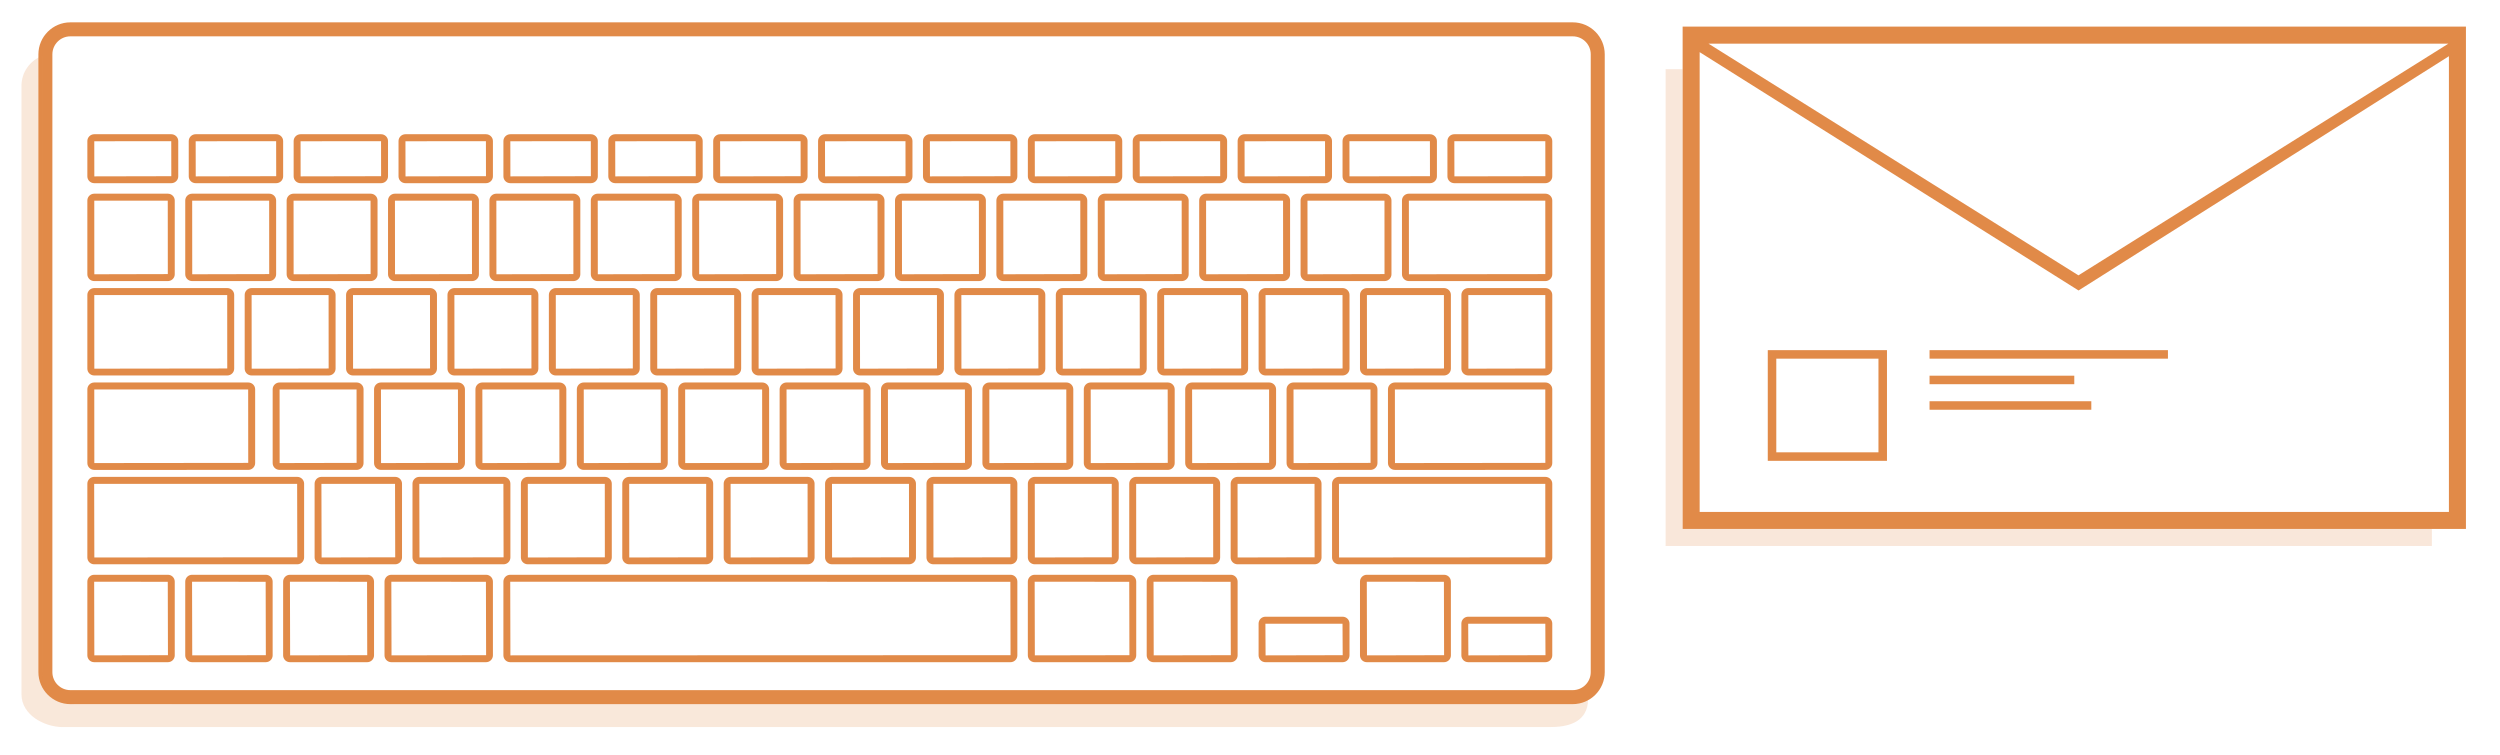 <?xml version="1.0" encoding="utf-8"?>
<!-- Generator: Adobe Illustrator 15.0.0, SVG Export Plug-In . SVG Version: 6.00 Build 0)  -->
<!DOCTYPE svg PUBLIC "-//W3C//DTD SVG 1.1//EN" "http://www.w3.org/Graphics/SVG/1.1/DTD/svg11.dtd">
<svg version="1.1" id="contacts" xmlns="http://www.w3.org/2000/svg" xmlns:xlink="http://www.w3.org/1999/xlink" x="0px" y="0px"
	 width="293.625px" height="88.625px" viewBox="0 0 293.625 88.625" enable-background="new 0 0 293.625 88.625"
	 xml:space="preserve">
<g>
	<g>
		<g>
			<path fill="#E18A48" d="M188.477,6.38v72.565c0,2.07-1.687,3.756-3.756,3.756H8.265c-2.07,0-3.755-1.686-3.755-3.756V6.381
				c0-2.07,1.685-3.756,3.755-3.756h176.456C186.791,2.626,188.477,4.31,188.477,6.38z M6.152,78.945
				c0,1.166,0.947,2.111,2.112,2.111h176.457c1.166,0,2.111-0.945,2.111-2.111V6.38c0-1.164-0.945-2.111-2.111-2.111L8.264,4.268
				c-1.165,0-2.112,0.949-2.112,2.113V78.945z"/>
		</g>
	</g>
</g>
<g>
	<g>
		<path fill="#E18A48" d="M119.488,68.309v8.664c0,0.441-0.358,0.801-0.801,0.801H59.926c-0.441,0-0.802-0.356-0.802-0.801v-8.664
			c0-0.439,0.359-0.802,0.802-0.802h58.763C119.13,67.507,119.488,67.866,119.488,68.309z M59.926,68.328l0.021,8.645l58.741-0.021
			l-0.021-8.623L59.926,68.328L59.926,68.328z"/>
	</g>
</g>
<g>
	<g>
		<path fill="#E18A48" d="M20.524,68.309v8.664c0,0.441-0.359,0.801-0.801,0.801H11.06c-0.441,0-0.801-0.356-0.801-0.801v-8.664
			c0-0.439,0.358-0.802,0.801-0.802h8.664C20.165,67.507,20.524,67.866,20.524,68.309z M11.06,68.328l0.02,8.645l8.646-0.021
			l-0.021-8.623L11.06,68.328L11.06,68.328z"/>
	</g>
</g>
<g>
	<g>
		<path fill="#E18A48" d="M35.718,56.809v8.668c0,0.439-0.359,0.799-0.801,0.799H11.06c-0.441,0-0.801-0.356-0.801-0.799v-8.668
			c0-0.438,0.358-0.801,0.801-0.801h23.856C35.358,56.008,35.718,56.368,35.718,56.809z M11.06,56.83l0.02,8.646l23.838-0.021
			l-0.02-8.623L11.06,56.83L11.06,56.83z"/>
	</g>
</g>
<g>
	<g>
		<path fill="#E18A48" d="M32.022,68.309v8.664c0,0.441-0.359,0.801-0.801,0.801h-8.664c-0.441,0-0.801-0.356-0.801-0.801v-8.664
			c0-0.439,0.359-0.802,0.801-0.802h8.664C31.663,67.507,32.022,67.866,32.022,68.309z M22.557,68.328l0.021,8.645l8.645-0.021
			l-0.021-8.623L22.557,68.328L22.557,68.328z"/>
	</g>
</g>
<g>
	<g>
		<path fill="#E18A48" d="M47.217,56.809v8.668c0,0.439-0.359,0.799-0.801,0.799h-8.665c-0.441,0-0.801-0.356-0.801-0.799v-8.668
			c0-0.438,0.359-0.801,0.801-0.801h8.665C46.856,56.008,47.217,56.368,47.217,56.809z M37.751,56.83l0.021,8.646l8.646-0.021
			l-0.021-8.623L37.751,56.83L37.751,56.83z"/>
	</g>
</g>
<g>
	<g>
		<path fill="#E18A48" d="M71.854,56.809v8.668c0,0.439-0.365,0.799-0.814,0.799h-9.048c-0.449,0-0.814-0.356-0.814-0.799v-8.668
			c0-0.438,0.365-0.801,0.814-0.801h9.048C71.489,56.008,71.854,56.368,71.854,56.809z M61.992,56.83l0.007,8.646l9.041-0.021
			l-0.007-8.623L61.992,56.83L61.992,56.83z"/>
	</g>
</g>
<g>
	<g>
		<path fill="#E18A48" d="M83.763,56.809v8.668c0,0.439-0.365,0.799-0.814,0.799H73.9c-0.448,0-0.814-0.356-0.814-0.799v-8.668
			c0-0.438,0.366-0.801,0.814-0.801h9.048C83.397,56.008,83.763,56.368,83.763,56.809z M73.9,56.83l0.007,8.646l9.041-0.021
			l-0.007-8.623L73.9,56.83L73.9,56.83z"/>
	</g>
</g>
<g>
	<g>
		<path fill="#E18A48" d="M95.672,56.809v8.668c0,0.439-0.364,0.799-0.814,0.799H85.81c-0.448,0-0.813-0.356-0.813-0.799v-8.668
			c0-0.438,0.365-0.801,0.813-0.801h9.048C95.307,56.008,95.672,56.368,95.672,56.809z M85.809,56.83l0.008,8.646l9.04-0.021
			l-0.007-8.623L85.809,56.83L85.809,56.83z"/>
	</g>
</g>
<g>
	<g>
		<path fill="#E18A48" d="M107.579,56.809v8.668c0,0.439-0.365,0.799-0.813,0.799h-9.049c-0.448,0-0.813-0.356-0.813-0.799v-8.668
			c0-0.438,0.365-0.801,0.813-0.801h9.049C107.214,56.008,107.579,56.368,107.579,56.809z M97.718,56.83l0.008,8.646l9.041-0.021
			l-0.008-8.623L97.718,56.83L97.718,56.83z"/>
	</g>
</g>
<g>
	<g>
		<path fill="#E18A48" d="M119.488,56.809v8.668c0,0.439-0.366,0.799-0.813,0.799h-9.049c-0.449,0-0.813-0.356-0.813-0.799v-8.668
			c0-0.438,0.364-0.801,0.813-0.801h9.049C119.122,56.008,119.488,56.368,119.488,56.809z M109.626,56.83l0.008,8.646l9.041-0.021
			l-0.008-8.623L109.626,56.83L109.626,56.83z"/>
	</g>
</g>
<g>
	<g>
		<path fill="#E18A48" d="M131.397,56.809v8.668c0,0.439-0.366,0.799-0.814,0.799h-9.049c-0.447,0-0.813-0.356-0.813-0.799v-8.668
			c0-0.438,0.363-0.801,0.813-0.801h9.049C131.031,56.008,131.397,56.368,131.397,56.809z M121.534,56.83l0.008,8.646l9.041-0.021
			l-0.008-8.623L121.534,56.83L121.534,56.83z"/>
	</g>
</g>
<g>
	<g>
		<path fill="#E18A48" d="M143.306,56.809v8.668c0,0.439-0.365,0.799-0.814,0.799h-9.049c-0.448,0-0.813-0.356-0.813-0.799v-8.668
			c0-0.438,0.363-0.801,0.813-0.801h9.049C142.94,56.008,143.306,56.368,143.306,56.809z M133.442,56.83l0.008,8.646l9.041-0.021
			l-0.008-8.623L133.442,56.83L133.442,56.83z"/>
	</g>
</g>
<g>
	<g>
		<path fill="#E18A48" d="M155.214,56.809v8.668c0,0.439-0.364,0.799-0.813,0.799h-9.046c-0.448,0-0.813-0.356-0.813-0.799v-8.668
			c0-0.438,0.365-0.801,0.813-0.801h9.046C154.85,56.008,155.214,56.368,155.214,56.809z M145.351,56.83l0.009,8.646l9.041-0.021
			l-0.008-8.623L145.351,56.83L145.351,56.83z"/>
	</g>
</g>
<g>
	<g>
		<path fill="#E18A48" d="M78.426,45.723v8.664c0,0.442-0.365,0.803-0.814,0.803h-9.049c-0.448,0-0.813-0.357-0.813-0.803v-8.664
			c0-0.439,0.365-0.801,0.813-0.801h9.049C78.059,44.922,78.426,45.281,78.426,45.723z M68.561,45.743l0.009,8.644l9.041-0.02
			l-0.009-8.624H68.561z"/>
	</g>
</g>
<g>
	<g>
		<path fill="#E18A48" d="M90.333,45.723v8.664c0,0.442-0.364,0.803-0.813,0.803h-9.049c-0.448,0-0.813-0.357-0.813-0.803v-8.664
			c0-0.439,0.365-0.801,0.813-0.801h9.049C89.969,44.922,90.333,45.281,90.333,45.723z M80.471,45.743l0.006,8.644l9.042-0.02
			l-0.007-8.624H80.471z"/>
	</g>
</g>
<g>
	<g>
		<path fill="#E18A48" d="M102.241,45.723v8.664c0,0.442-0.365,0.803-0.813,0.803H92.38c-0.448,0-0.813-0.357-0.813-0.803v-8.664
			c0-0.439,0.365-0.801,0.813-0.801h9.05C101.876,44.922,102.241,45.281,102.241,45.723z M92.379,45.743l0.009,8.644l9.041-0.02
			l-0.008-8.624H92.379z"/>
	</g>
</g>
<g>
	<g>
		<path fill="#E18A48" d="M114.15,45.723v8.664c0,0.442-0.366,0.803-0.813,0.803h-9.05c-0.448,0-0.813-0.357-0.813-0.803v-8.664
			c0-0.439,0.365-0.801,0.813-0.801h9.05C113.784,44.922,114.15,45.281,114.15,45.723z M104.287,45.743l0.009,8.644l9.041-0.02
			l-0.008-8.624H104.287z"/>
	</g>
</g>
<g>
	<g>
		<path fill="#E18A48" d="M126.058,45.723v8.664c0,0.442-0.364,0.803-0.813,0.803h-9.048c-0.449,0-0.814-0.357-0.814-0.803v-8.664
			c0-0.439,0.365-0.801,0.814-0.801h9.048C125.693,44.922,126.058,45.281,126.058,45.723z M116.196,45.743l0.008,8.644l9.04-0.02
			l-0.007-8.624H116.196z"/>
	</g>
</g>
<g>
	<g>
		<path fill="#E18A48" d="M137.968,45.723v8.664c0,0.442-0.367,0.803-0.813,0.803h-9.049c-0.449,0-0.813-0.357-0.813-0.803v-8.664
			c0-0.439,0.364-0.801,0.813-0.801h9.049C137.601,44.922,137.968,45.281,137.968,45.723z M128.104,45.743l0.008,8.644l9.041-0.02
			l-0.008-8.624H128.104z"/>
	</g>
</g>
<g>
	<g>
		<path fill="#E18A48" d="M149.876,45.723v8.664c0,0.442-0.364,0.803-0.813,0.803h-9.048c-0.447,0-0.813-0.357-0.813-0.803v-8.664
			c0-0.439,0.364-0.801,0.813-0.801h9.048C149.512,44.922,149.876,45.281,149.876,45.723z M140.013,45.743l0.008,8.644l9.04-0.02
			l-0.006-8.624H140.013z"/>
	</g>
</g>
<g>
	<g>
		<path fill="#E18A48" d="M161.783,45.723v8.664c0,0.442-0.364,0.803-0.813,0.803h-9.049c-0.447,0-0.813-0.357-0.813-0.803v-8.664
			c0-0.439,0.365-0.801,0.813-0.801h9.049C161.419,44.922,161.783,45.281,161.783,45.723z M151.923,45.743l0.009,8.644l9.039-0.02
			l-0.007-8.624H151.923z"/>
	</g>
</g>
<g>
	<g>
		<path fill="#E18A48" d="M182.314,45.723v8.664c0,0.442-0.364,0.803-0.813,0.803H163.83c-0.448,0-0.813-0.357-0.813-0.803v-8.664
			c0-0.439,0.363-0.801,0.813-0.801h17.671C181.95,44.922,182.314,45.281,182.314,45.723z M163.83,45.743l0.009,8.644l17.662-0.02
			l-0.007-8.624H163.83z"/>
	</g>
</g>
<g>
	<g>
		<path fill="#E18A48" d="M98.956,34.635V43.3c0,0.441-0.365,0.8-0.813,0.8h-9.05c-0.447,0-0.813-0.357-0.813-0.8v-8.665
			c0-0.441,0.365-0.801,0.813-0.801h9.05C98.591,33.834,98.956,34.193,98.956,34.635z M89.094,34.656l0.006,8.645l9.042-0.021
			l-0.008-8.623L89.094,34.656L89.094,34.656z"/>
	</g>
</g>
<g>
	<g>
		<path fill="#E18A48" d="M110.864,34.634V43.3c0,0.441-0.365,0.8-0.814,0.8h-9.047c-0.449,0-0.813-0.357-0.813-0.8v-8.665
			c0-0.441,0.364-0.801,0.813-0.801h9.047C110.499,33.833,110.864,34.193,110.864,34.634z M101.003,34.656l0.008,8.645l9.039-0.021
			l-0.006-8.623L101.003,34.656L101.003,34.656z"/>
	</g>
</g>
<g>
	<g>
		<path fill="#E18A48" d="M122.772,34.634V43.3c0,0.441-0.364,0.8-0.813,0.8h-9.05c-0.448,0-0.813-0.358-0.813-0.8v-8.666
			c0-0.441,0.365-0.801,0.813-0.801h9.049C122.408,33.833,122.772,34.193,122.772,34.634z M112.911,34.656l0.008,8.645l9.041-0.021
			l-0.008-8.623L112.911,34.656L112.911,34.656z"/>
	</g>
</g>
<g>
	<g>
		<path fill="#E18A48" d="M134.681,34.634V43.3c0,0.441-0.364,0.8-0.813,0.8h-9.049c-0.448,0-0.813-0.358-0.813-0.8v-8.666
			c0-0.441,0.364-0.801,0.813-0.801h9.049C134.316,33.833,134.681,34.193,134.681,34.634z M124.819,34.656l0.008,8.645l9.041-0.021
			l-0.008-8.623L124.819,34.656L124.819,34.656z"/>
	</g>
</g>
<g>
	<g>
		<path fill="#E18A48" d="M146.591,34.634V43.3c0,0.441-0.365,0.8-0.813,0.8h-9.049c-0.448,0-0.813-0.358-0.813-0.8v-8.666
			c0-0.441,0.364-0.801,0.813-0.801h9.049C146.226,33.833,146.591,34.193,146.591,34.634z M136.728,34.656l0.008,8.645l9.041-0.021
			l-0.008-8.623L136.728,34.656L136.728,34.656z"/>
	</g>
</g>
<g>
	<g>
		<path fill="#E18A48" d="M158.499,34.634V43.3c0,0.441-0.365,0.8-0.813,0.8h-9.049c-0.447,0-0.813-0.358-0.813-0.8v-8.666
			c0-0.441,0.364-0.801,0.813-0.801h9.049C158.134,33.833,158.499,34.193,158.499,34.634z M148.637,34.656l0.008,8.645l9.041-0.021
			l-0.008-8.623L148.637,34.656L148.637,34.656z"/>
	</g>
</g>
<g>
	<g>
		<path fill="#E18A48" d="M170.407,34.634V43.3c0,0.441-0.365,0.8-0.813,0.8h-9.051c-0.447,0-0.813-0.358-0.813-0.8v-8.666
			c0-0.441,0.365-0.801,0.813-0.801h9.051C170.042,33.833,170.407,34.193,170.407,34.634z M160.544,34.656l0.009,8.645l9.043-0.021
			l-0.009-8.623L160.544,34.656L160.544,34.656z"/>
	</g>
</g>
<g>
	<g>
		<path fill="#E18A48" d="M182.314,34.634V43.3c0,0.441-0.364,0.8-0.813,0.8h-9.047c-0.449,0-0.813-0.358-0.813-0.8v-8.666
			c0-0.441,0.364-0.801,0.813-0.801h9.047C181.95,33.833,182.314,34.193,182.314,34.634z M172.454,34.656l0.008,8.645l9.039-0.021
			l-0.007-8.623L172.454,34.656L172.454,34.656z"/>
	</g>
</g>
<g>
	<g>
		<path fill="#E18A48" d="M39.414,34.635V43.3c0,0.441-0.365,0.8-0.814,0.8h-9.048c-0.449,0-0.814-0.357-0.814-0.8v-8.665
			c0-0.441,0.365-0.801,0.814-0.801H38.6C39.049,33.834,39.414,34.193,39.414,34.635z M29.552,34.656l0.007,8.645L38.6,43.28
			l-0.007-8.623L29.552,34.656L29.552,34.656z"/>
	</g>
</g>
<g>
	<g>
		<path fill="#E18A48" d="M27.505,34.635V43.3c0,0.441-0.365,0.8-0.813,0.8H11.073c-0.449,0-0.814-0.357-0.814-0.799v-8.666
			c0-0.441,0.365-0.801,0.814-0.801h15.618C27.139,33.834,27.505,34.193,27.505,34.635z M11.073,34.656l0.006,8.644l15.612-0.021
			l-0.007-8.623H11.073z"/>
	</g>
</g>
<g>
	<g>
		<path fill="#E18A48" d="M29.968,45.723v8.664c0,0.442-0.364,0.803-0.813,0.803H11.073c-0.449,0-0.813-0.357-0.813-0.803v-8.664
			c0-0.439,0.365-0.801,0.814-0.801h18.082C29.604,44.922,29.968,45.281,29.968,45.723z M11.073,45.743l0.006,8.644l18.076-0.02
			l-0.008-8.624H11.073z"/>
	</g>
</g>
<g>
	<g>
		<path fill="#E18A48" d="M51.322,34.635V43.3c0,0.441-0.365,0.8-0.813,0.8H41.46c-0.449,0-0.814-0.357-0.814-0.8v-8.665
			c0-0.441,0.365-0.801,0.814-0.801h9.049C50.957,33.834,51.322,34.193,51.322,34.635z M41.46,34.656l0.008,8.645l9.042-0.021
			l-0.008-8.623L41.46,34.656L41.46,34.656z"/>
	</g>
</g>
<g>
	<g>
		<path fill="#E18A48" d="M63.231,34.635V43.3c0,0.441-0.366,0.8-0.813,0.8h-9.05c-0.448,0-0.813-0.357-0.813-0.8v-8.665
			c0-0.441,0.365-0.801,0.813-0.801h9.05C62.865,33.834,63.231,34.193,63.231,34.635z M53.368,34.656l0.009,8.645l9.041-0.021
			l-0.009-8.623L53.368,34.656L53.368,34.656z"/>
	</g>
</g>
<g>
	<g>
		<path fill="#E18A48" d="M42.699,45.723v8.664c0,0.442-0.366,0.803-0.815,0.803h-9.047c-0.449,0-0.814-0.357-0.814-0.803v-8.664
			c0-0.439,0.365-0.801,0.814-0.801h9.047C42.333,44.922,42.699,45.281,42.699,45.723z M32.837,45.743l0.007,8.644l9.04-0.02
			l-0.006-8.624H32.837z"/>
	</g>
</g>
<g>
	<g>
		<path fill="#E18A48" d="M54.607,45.723v8.664c0,0.442-0.365,0.803-0.814,0.803h-9.048c-0.448,0-0.813-0.357-0.813-0.803v-8.664
			c0-0.439,0.365-0.801,0.813-0.801h9.048C54.242,44.922,54.607,45.281,54.607,45.723z M44.745,45.743l0.009,8.644l9.039-0.02
			l-0.007-8.624H44.745z"/>
	</g>
</g>
<g>
	<g>
		<path fill="#E18A48" d="M66.516,45.723v8.664c0,0.442-0.364,0.803-0.813,0.803h-9.049c-0.448,0-0.813-0.357-0.813-0.803v-8.664
			c0-0.439,0.365-0.801,0.813-0.801h9.049C66.151,44.922,66.516,45.281,66.516,45.723z M56.653,45.743l0.008,8.644l9.041-0.02
			l-0.008-8.624H56.653z"/>
	</g>
</g>
<g>
	<g>
		<path fill="#E18A48" d="M75.139,34.635V43.3c0,0.441-0.364,0.8-0.813,0.8h-9.048c-0.449,0-0.814-0.357-0.814-0.8v-8.665
			c0-0.441,0.365-0.801,0.814-0.801h9.048C74.774,33.834,75.139,34.193,75.139,34.635z M65.277,34.656l0.007,8.644l9.041-0.021
			l-0.008-8.623H65.277z"/>
	</g>
</g>
<g>
	<g>
		<path fill="#E18A48" d="M87.049,34.635V43.3c0,0.441-0.365,0.8-0.814,0.8h-9.047c-0.449,0-0.815-0.357-0.815-0.8v-8.665
			c0-0.441,0.366-0.801,0.815-0.801h9.047C86.682,33.834,87.049,34.193,87.049,34.635z M77.186,34.656l0.007,8.645l9.041-0.021
			l-0.007-8.623L77.186,34.656L77.186,34.656z"/>
	</g>
</g>
<g>
	<g>
		<path fill="#E18A48" d="M80.067,23.547v8.666c0,0.441-0.365,0.801-0.813,0.801h-9.05c-0.448,0-0.813-0.358-0.813-0.801v-8.666
			c0-0.44,0.365-0.799,0.813-0.799h9.05C79.702,22.748,80.067,23.105,80.067,23.547z M70.204,23.568l0.009,8.645l9.041-0.021
			l-0.009-8.623L70.204,23.568L70.204,23.568z"/>
	</g>
</g>
<g>
	<g>
		<path fill="#E18A48" d="M91.975,23.547v8.666c0,0.441-0.364,0.801-0.813,0.801h-9.048c-0.449,0-0.814-0.358-0.814-0.801v-8.666
			c0-0.44,0.365-0.799,0.814-0.799h9.048C91.61,22.748,91.975,23.105,91.975,23.547z M82.113,23.568l0.007,8.645l9.041-0.021
			l-0.007-8.623L82.113,23.568L82.113,23.568z"/>
	</g>
</g>
<g>
	<g>
		<path fill="#E18A48" d="M103.884,23.547v8.666c0,0.441-0.365,0.801-0.813,0.801h-9.048c-0.448,0-0.813-0.358-0.813-0.801v-8.666
			c0-0.44,0.365-0.799,0.813-0.799h9.048C103.519,22.748,103.884,23.105,103.884,23.547z M94.021,23.568l0.008,8.645l9.04-0.021
			l-0.006-8.623L94.021,23.568L94.021,23.568z"/>
	</g>
</g>
<g>
	<g>
		<path fill="#E18A48" d="M115.792,23.547v8.666c0,0.441-0.365,0.801-0.813,0.801h-9.048c-0.448,0-0.813-0.358-0.813-0.801v-8.666
			c0-0.44,0.365-0.799,0.813-0.799h9.048C115.427,22.748,115.792,23.105,115.792,23.547z M105.931,23.568l0.008,8.644l9.039-0.021
			l-0.008-8.623H105.931L105.931,23.568z"/>
	</g>
</g>
<g>
	<g>
		<path fill="#E18A48" d="M127.7,23.547v8.666c0,0.441-0.363,0.801-0.813,0.801h-9.049c-0.449,0-0.813-0.358-0.813-0.801v-8.666
			c0-0.44,0.363-0.799,0.813-0.799h9.049C127.337,22.748,127.7,23.105,127.7,23.547z M117.839,23.568l0.008,8.644l9.041-0.021
			l-0.008-8.623H117.839L117.839,23.568z"/>
	</g>
</g>
<g>
	<g>
		<path fill="#E18A48" d="M139.609,23.547v8.666c0,0.441-0.365,0.801-0.813,0.801h-9.049c-0.447,0-0.813-0.358-0.813-0.801v-8.666
			c0-0.44,0.365-0.799,0.813-0.799h9.049C139.244,22.748,139.609,23.105,139.609,23.547z M129.747,23.568l0.008,8.644l9.041-0.021
			l-0.008-8.623H129.747L129.747,23.568z"/>
	</g>
</g>
<g>
	<g>
		<path fill="#E18A48" d="M151.52,23.546v8.666c0,0.441-0.367,0.801-0.813,0.801h-9.049c-0.448,0-0.813-0.358-0.813-0.801v-8.666
			c0-0.44,0.363-0.799,0.813-0.799h9.049C151.152,22.748,151.52,23.105,151.52,23.546z M141.655,23.568l0.008,8.644l9.041-0.021
			l-0.009-8.623H141.655L141.655,23.568z"/>
	</g>
</g>
<g>
	<g>
		<path fill="#E18A48" d="M163.428,23.546v8.666c0,0.441-0.365,0.801-0.813,0.801h-9.05c-0.445,0-0.813-0.358-0.813-0.801v-8.666
			c0-0.44,0.365-0.799,0.813-0.799h9.05C163.063,22.748,163.428,23.105,163.428,23.546z M153.563,23.568l0.008,8.645l9.041-0.021
			l-0.006-8.623L153.563,23.568L153.563,23.568z"/>
	</g>
</g>
<g>
	<g>
		<path fill="#E18A48" d="M182.314,23.546v8.666c0,0.441-0.364,0.801-0.813,0.801h-16.026c-0.449,0-0.813-0.358-0.813-0.801v-8.666
			c0-0.44,0.363-0.799,0.813-0.799h16.026C181.95,22.748,182.314,23.105,182.314,23.546z M165.473,23.568l0.008,8.645l16.021-0.021
			l-0.007-8.623L165.473,23.568L165.473,23.568z"/>
	</g>
</g>
<g>
	<g>
		<path fill="#E18A48" d="M20.524,23.547v8.666c0,0.441-0.365,0.801-0.814,0.801h-8.637c-0.449,0-0.814-0.358-0.814-0.801v-8.666
			c0-0.44,0.365-0.799,0.814-0.799h8.637C20.159,22.748,20.524,23.105,20.524,23.547z M11.073,23.568l0.006,8.645l8.631-0.021
			l-0.006-8.623L11.073,23.568L11.073,23.568z"/>
	</g>
</g>
<g>
	<g>
		<path fill="#E18A48" d="M32.432,23.547v8.666c0,0.441-0.365,0.801-0.813,0.801h-9.048c-0.449,0-0.814-0.358-0.814-0.801v-8.666
			c0-0.44,0.365-0.799,0.814-0.799h9.048C32.067,22.748,32.432,23.105,32.432,23.547z M22.571,23.568l0.007,8.645l9.041-0.021
			l-0.007-8.623L22.571,23.568L22.571,23.568z"/>
	</g>
</g>
<g>
	<g>
		<path fill="#E18A48" d="M44.342,23.547v8.666c0,0.441-0.365,0.801-0.813,0.801H34.48c-0.449,0-0.814-0.358-0.814-0.801v-8.666
			c0-0.44,0.365-0.799,0.814-0.799h9.048C43.977,22.748,44.342,23.105,44.342,23.547z M34.479,23.568l0.007,8.645l9.041-0.021
			l-0.007-8.623L34.479,23.568L34.479,23.568z"/>
	</g>
</g>
<g>
	<g>
		<path fill="#E18A48" d="M56.25,23.547v8.666c0,0.441-0.365,0.801-0.813,0.801h-9.049c-0.449,0-0.814-0.358-0.814-0.801v-8.666
			c0-0.44,0.365-0.799,0.814-0.799h9.049C55.885,22.748,56.25,23.105,56.25,23.547z M46.387,23.568l0.008,8.645l9.041-0.021
			l-0.008-8.623L46.387,23.568L46.387,23.568z"/>
	</g>
</g>
<g>
	<g>
		<path fill="#E18A48" d="M68.159,23.547v8.666c0,0.441-0.366,0.801-0.813,0.801h-9.049c-0.449,0-0.814-0.358-0.814-0.801v-8.666
			c0-0.44,0.365-0.799,0.814-0.799h9.049C67.793,22.748,68.159,23.105,68.159,23.547z M58.297,23.568l0.008,8.645l9.041-0.021
			l-0.008-8.623L58.297,23.568L58.297,23.568z"/>
	</g>
</g>
<g>
	<g>
		<path fill="#E18A48" d="M20.935,16.566v4.148c0,0.44-0.365,0.801-0.814,0.801h-9.048c-0.449,0-0.814-0.359-0.814-0.801v-4.148
			c0-0.441,0.365-0.801,0.814-0.801h9.048C20.57,15.766,20.935,16.125,20.935,16.566z M11.073,16.588l0.006,4.127l9.042-0.02
			l-0.007-4.107H11.073z"/>
	</g>
</g>
<g>
	<g>
		<path fill="#E18A48" d="M33.255,16.566v4.148c0,0.44-0.365,0.801-0.814,0.801h-9.459c-0.449,0-0.814-0.359-0.814-0.801v-4.148
			c0-0.441,0.365-0.801,0.814-0.801h9.459C32.889,15.766,33.255,16.125,33.255,16.566z M22.981,16.588l0.007,4.127l9.452-0.02
			l-0.008-4.107H22.981z"/>
	</g>
</g>
<g>
	<g>
		<path fill="#E18A48" d="M45.573,16.566v4.148c0,0.44-0.365,0.801-0.813,0.801h-9.458c-0.449,0-0.814-0.359-0.814-0.801v-4.148
			c0-0.441,0.365-0.801,0.814-0.801h9.458C45.208,15.766,45.573,16.125,45.573,16.566z M35.301,16.588l0.007,4.127l9.452-0.02
			l-0.006-4.107H35.301z"/>
	</g>
</g>
<g>
	<g>
		<path fill="#E18A48" d="M57.893,16.566v4.148c0,0.44-0.365,0.801-0.814,0.801H47.62c-0.448,0-0.813-0.359-0.813-0.801v-4.148
			c0-0.441,0.365-0.801,0.813-0.801h9.458C57.527,15.766,57.893,16.125,57.893,16.566z M47.62,16.588l0.007,4.127l9.451-0.02
			l-0.007-4.107H47.62z"/>
	</g>
</g>
<g>
	<g>
		<path fill="#E18A48" d="M70.213,16.566v4.148c0,0.44-0.365,0.801-0.814,0.801H59.94c-0.449,0-0.814-0.359-0.814-0.801v-4.148
			c0-0.441,0.365-0.801,0.814-0.801h9.459C69.846,15.766,70.213,16.125,70.213,16.566z M59.938,16.588l0.008,4.127l9.451-0.02
			l-0.007-4.107H59.938z"/>
	</g>
</g>
<g>
	<g>
		<path fill="#E18A48" d="M82.53,16.566v4.148c0,0.44-0.365,0.801-0.813,0.801h-9.459c-0.447,0-0.813-0.359-0.813-0.801v-4.148
			c0-0.441,0.366-0.801,0.813-0.801h9.459C82.165,15.766,82.53,16.125,82.53,16.566z M72.258,16.588l0.006,4.127l9.453-0.02
			l-0.008-4.107H72.258z"/>
	</g>
</g>
<g>
	<g>
		<path fill="#E18A48" d="M94.85,16.566v4.148c0,0.44-0.364,0.801-0.813,0.801h-9.459c-0.448,0-0.813-0.359-0.813-0.801v-4.148
			c0-0.441,0.365-0.801,0.813-0.801h9.459C94.485,15.766,94.85,16.125,94.85,16.566z M84.577,16.588l0.009,4.127l9.45-0.02
			l-0.008-4.107H84.577z"/>
	</g>
</g>
<g>
	<g>
		<path fill="#E18A48" d="M107.169,16.566v4.148c0,0.44-0.365,0.801-0.813,0.801h-9.46c-0.447,0-0.813-0.359-0.813-0.801v-4.148
			c0-0.441,0.365-0.801,0.813-0.801h9.46C106.804,15.766,107.169,16.125,107.169,16.566z M96.896,16.588l0.008,4.127l9.452-0.02
			l-0.007-4.107H96.896z"/>
	</g>
</g>
<g>
	<g>
		<path fill="#E18A48" d="M119.488,16.566v4.148c0,0.44-0.366,0.801-0.813,0.801h-9.459c-0.449,0-0.813-0.359-0.813-0.801v-4.148
			c0-0.441,0.364-0.801,0.813-0.801h9.459C119.122,15.766,119.488,16.125,119.488,16.566z M109.216,16.588l0.008,4.127l9.451-0.02
			l-0.008-4.107H109.216z"/>
	</g>
</g>
<g>
	<g>
		<path fill="#E18A48" d="M131.808,16.566v4.148c0,0.44-0.365,0.801-0.814,0.801h-9.459c-0.447,0-0.813-0.359-0.813-0.801v-4.148
			c0-0.441,0.363-0.801,0.813-0.801h9.459C131.442,15.766,131.808,16.125,131.808,16.566z M121.534,16.588l0.008,4.127l9.451-0.02
			l-0.007-4.107H121.534z"/>
	</g>
</g>
<g>
	<g>
		<path fill="#E18A48" d="M144.126,16.566v4.148c0,0.44-0.365,0.801-0.813,0.801h-9.461c-0.446,0-0.813-0.359-0.813-0.801v-4.148
			c0-0.441,0.365-0.801,0.813-0.801h9.461C143.761,15.766,144.126,16.125,144.126,16.566z M133.853,16.588l0.009,4.127l9.451-0.02
			l-0.007-4.107H133.853z"/>
	</g>
</g>
<g>
	<g>
		<path fill="#E18A48" d="M156.445,16.566v4.148c0,0.44-0.365,0.801-0.813,0.801h-9.459c-0.449,0-0.813-0.359-0.813-0.801v-4.148
			c0-0.441,0.363-0.801,0.813-0.801h9.459C156.08,15.765,156.445,16.125,156.445,16.566z M146.173,16.588l0.008,4.127l9.451-0.02
			l-0.008-4.107H146.173z"/>
	</g>
</g>
<g>
	<g>
		<path fill="#E18A48" d="M168.766,16.566v4.148c0,0.44-0.365,0.801-0.813,0.801h-9.459c-0.447,0-0.813-0.359-0.813-0.801v-4.148
			c0-0.441,0.362-0.801,0.813-0.801h9.459C168.398,15.765,168.766,16.125,168.766,16.566z M158.491,16.587l0.008,4.127l9.451-0.02
			l-0.007-4.107H158.491z"/>
	</g>
</g>
<g>
	<g>
		<path fill="#E18A48" d="M182.314,16.566v4.148c0,0.44-0.364,0.801-0.813,0.801h-10.688c-0.449,0-0.813-0.359-0.813-0.801v-4.148
			c0-0.441,0.363-0.801,0.813-0.801h10.688C181.95,15.765,182.314,16.125,182.314,16.566z M170.811,16.587l0.01,4.127l10.683-0.02
			l-0.007-4.107H170.811z"/>
	</g>
</g>
<g>
	<g>
		<path fill="#E18A48" d="M182.314,56.809v8.668c0,0.439-0.364,0.799-0.813,0.799h-24.239c-0.449,0-0.813-0.356-0.813-0.799v-8.668
			c0-0.438,0.364-0.801,0.813-0.801h24.239C181.95,56.008,182.314,56.368,182.314,56.809z M157.262,56.83l0.008,8.646l24.231-0.021
			l-0.007-8.623L157.262,56.83L157.262,56.83z"/>
	</g>
</g>
<g>
	<g>
		<path fill="#E18A48" d="M59.946,56.809v8.668c0,0.439-0.358,0.799-0.801,0.799h-9.897c-0.441,0-0.801-0.356-0.801-0.799v-8.668
			c0-0.438,0.359-0.801,0.801-0.801h9.897C59.588,56.008,59.946,56.368,59.946,56.809z M49.248,56.83l0.021,8.646l9.877-0.021
			l-0.021-8.623L49.248,56.83L49.248,56.83z"/>
	</g>
</g>
<g>
	<g>
		<path fill="#E18A48" d="M43.93,68.309v8.664c0,0.441-0.358,0.801-0.799,0.801h-9.077c-0.441,0-0.8-0.356-0.8-0.801v-8.664
			c0-0.439,0.358-0.802,0.8-0.802h9.077C43.571,67.507,43.93,67.866,43.93,68.309z M34.054,68.328l0.021,8.645l9.056-0.021
			l-0.021-8.623L34.054,68.328L34.054,68.328z"/>
	</g>
</g>
<g>
	<g>
		<path fill="#E18A48" d="M57.893,68.309v8.664c0,0.441-0.359,0.801-0.801,0.801H45.963c-0.44,0-0.802-0.356-0.802-0.801v-8.664
			c0-0.439,0.36-0.802,0.802-0.802h11.129C57.533,67.507,57.893,67.866,57.893,68.309z M45.963,68.328l0.021,8.645l11.109-0.021
			l-0.021-8.623L45.963,68.328L45.963,68.328z"/>
	</g>
</g>
<g>
	<g>
		<path fill="#E18A48" d="M145.358,68.309v8.664c0,0.441-0.359,0.801-0.801,0.801h-9.075c-0.442,0-0.802-0.356-0.802-0.801v-8.664
			c0-0.439,0.358-0.802,0.802-0.802h9.075C144.999,67.507,145.358,67.866,145.358,68.309z M135.482,68.328l0.021,8.645l9.055-0.021
			l-0.021-8.623L135.482,68.328L135.482,68.328z"/>
	</g>
</g>
<g>
	<g>
		<path fill="#E18A48" d="M170.407,68.309v8.664c0,0.441-0.357,0.801-0.802,0.801h-9.074c-0.442,0-0.801-0.356-0.801-0.801v-8.664
			c0-0.439,0.356-0.802,0.801-0.802h9.074C170.05,67.507,170.407,67.866,170.407,68.309z M160.531,68.328l0.021,8.645l9.056-0.021
			l-0.021-8.623L160.531,68.328L160.531,68.328z"/>
	</g>
</g>
<g>
	<g>
		<path fill="#E18A48" d="M158.499,73.236v3.733c0,0.442-0.358,0.804-0.802,0.804h-9.075c-0.44,0-0.8-0.358-0.8-0.804v-3.733
			c0-0.442,0.357-0.803,0.8-0.803h9.075C158.141,72.436,158.499,72.793,158.499,73.236z M148.622,73.256l0.021,3.717l9.056-0.021
			l-0.021-3.695L148.622,73.256L148.622,73.256z"/>
	</g>
</g>
<g>
	<g>
		<path fill="#E18A48" d="M182.314,73.236v3.733c0,0.442-0.358,0.804-0.801,0.804h-9.074c-0.441,0-0.801-0.358-0.801-0.804v-3.733
			c0-0.442,0.356-0.803,0.801-0.803h9.074C181.956,72.436,182.314,72.793,182.314,73.236z M172.439,73.256l0.021,3.717l9.058-0.021
			l-0.021-3.695L172.439,73.256L172.439,73.256z"/>
	</g>
</g>
<g>
	<g>
		<path fill="#E18A48" d="M133.45,68.309v8.664c0,0.441-0.359,0.801-0.801,0.801H121.52c-0.441,0-0.801-0.356-0.801-0.801v-8.664
			c0-0.439,0.358-0.802,0.801-0.802h11.129C133.091,67.507,133.45,67.866,133.45,68.309z M121.521,68.328l0.021,8.645l11.108-0.021
			l-0.021-8.623L121.521,68.328L121.521,68.328z"/>
	</g>
</g>
<g opacity="0.2">
	<g>
		<path fill="#E18A48" d="M4.986,78.945V6.554C3.552,7.082,2.522,8.46,2.522,10.076v71.457c0,2.5,2.771,3.863,4.841,3.863h174.638
			c2.071,0,4.167-0.48,4.487-2.754v-0.466c-0.403,0.148-0.971,0.459-1.424,0.459L8.742,82.701
			C6.672,82.701,4.986,81.018,4.986,78.945L4.986,78.945z"/>
	</g>
</g>
<g>
	<g>
		<path fill="#E18A48" d="M195.966,47.033"/>
	</g>
</g>
<g>
	<g>
		<path fill="#E18A48" d="M196.175,47.064"/>
	</g>
</g>
<g>
	<g>
		<path fill="#E18A48" d="M197.625,3.125v0.187v58.813h92V3.312V3.125H197.625z M287.625,60.125h-88v-54l44.5,27.992l43.5-27.516
			V60.125z M244.111,32.339L200.657,5.125h86.909L244.111,32.339z"/>
	</g>
</g>
<g>
	<g>
		<path fill="#E18A48" d="M221.625,54.125h-14v-13h14V54.125z M208.625,53.125h12v-11h-12V53.125z"/>
	</g>
</g>
<g>
	<g>
		<line fill="none" x1="254.625" y1="42.125" x2="226.625" y2="42.125"/>
		<rect x="226.625" y="41.125" fill="#E18A48" width="28" height="1"/>
	</g>
</g>
<g>
	<g>
		<line fill="none" x1="243.625" y1="45.125" x2="226.625" y2="45.125"/>
		<rect x="226.625" y="44.125" fill="#E18A48" width="17" height="1"/>
	</g>
</g>
<g>
	<g>
		<rect x="226.625" y="47.125" fill="#E18A48" width="19" height="1"/>
	</g>
</g>
<g>
	<g>
		<polygon opacity="0.2" fill="#E18A48" enable-background="new    " points="197.625,62.125 197.625,8.125 195.625,8.125
			195.625,64.125 285.625,64.125 285.625,62.125 		"/>
	</g>
</g>

</svg>
